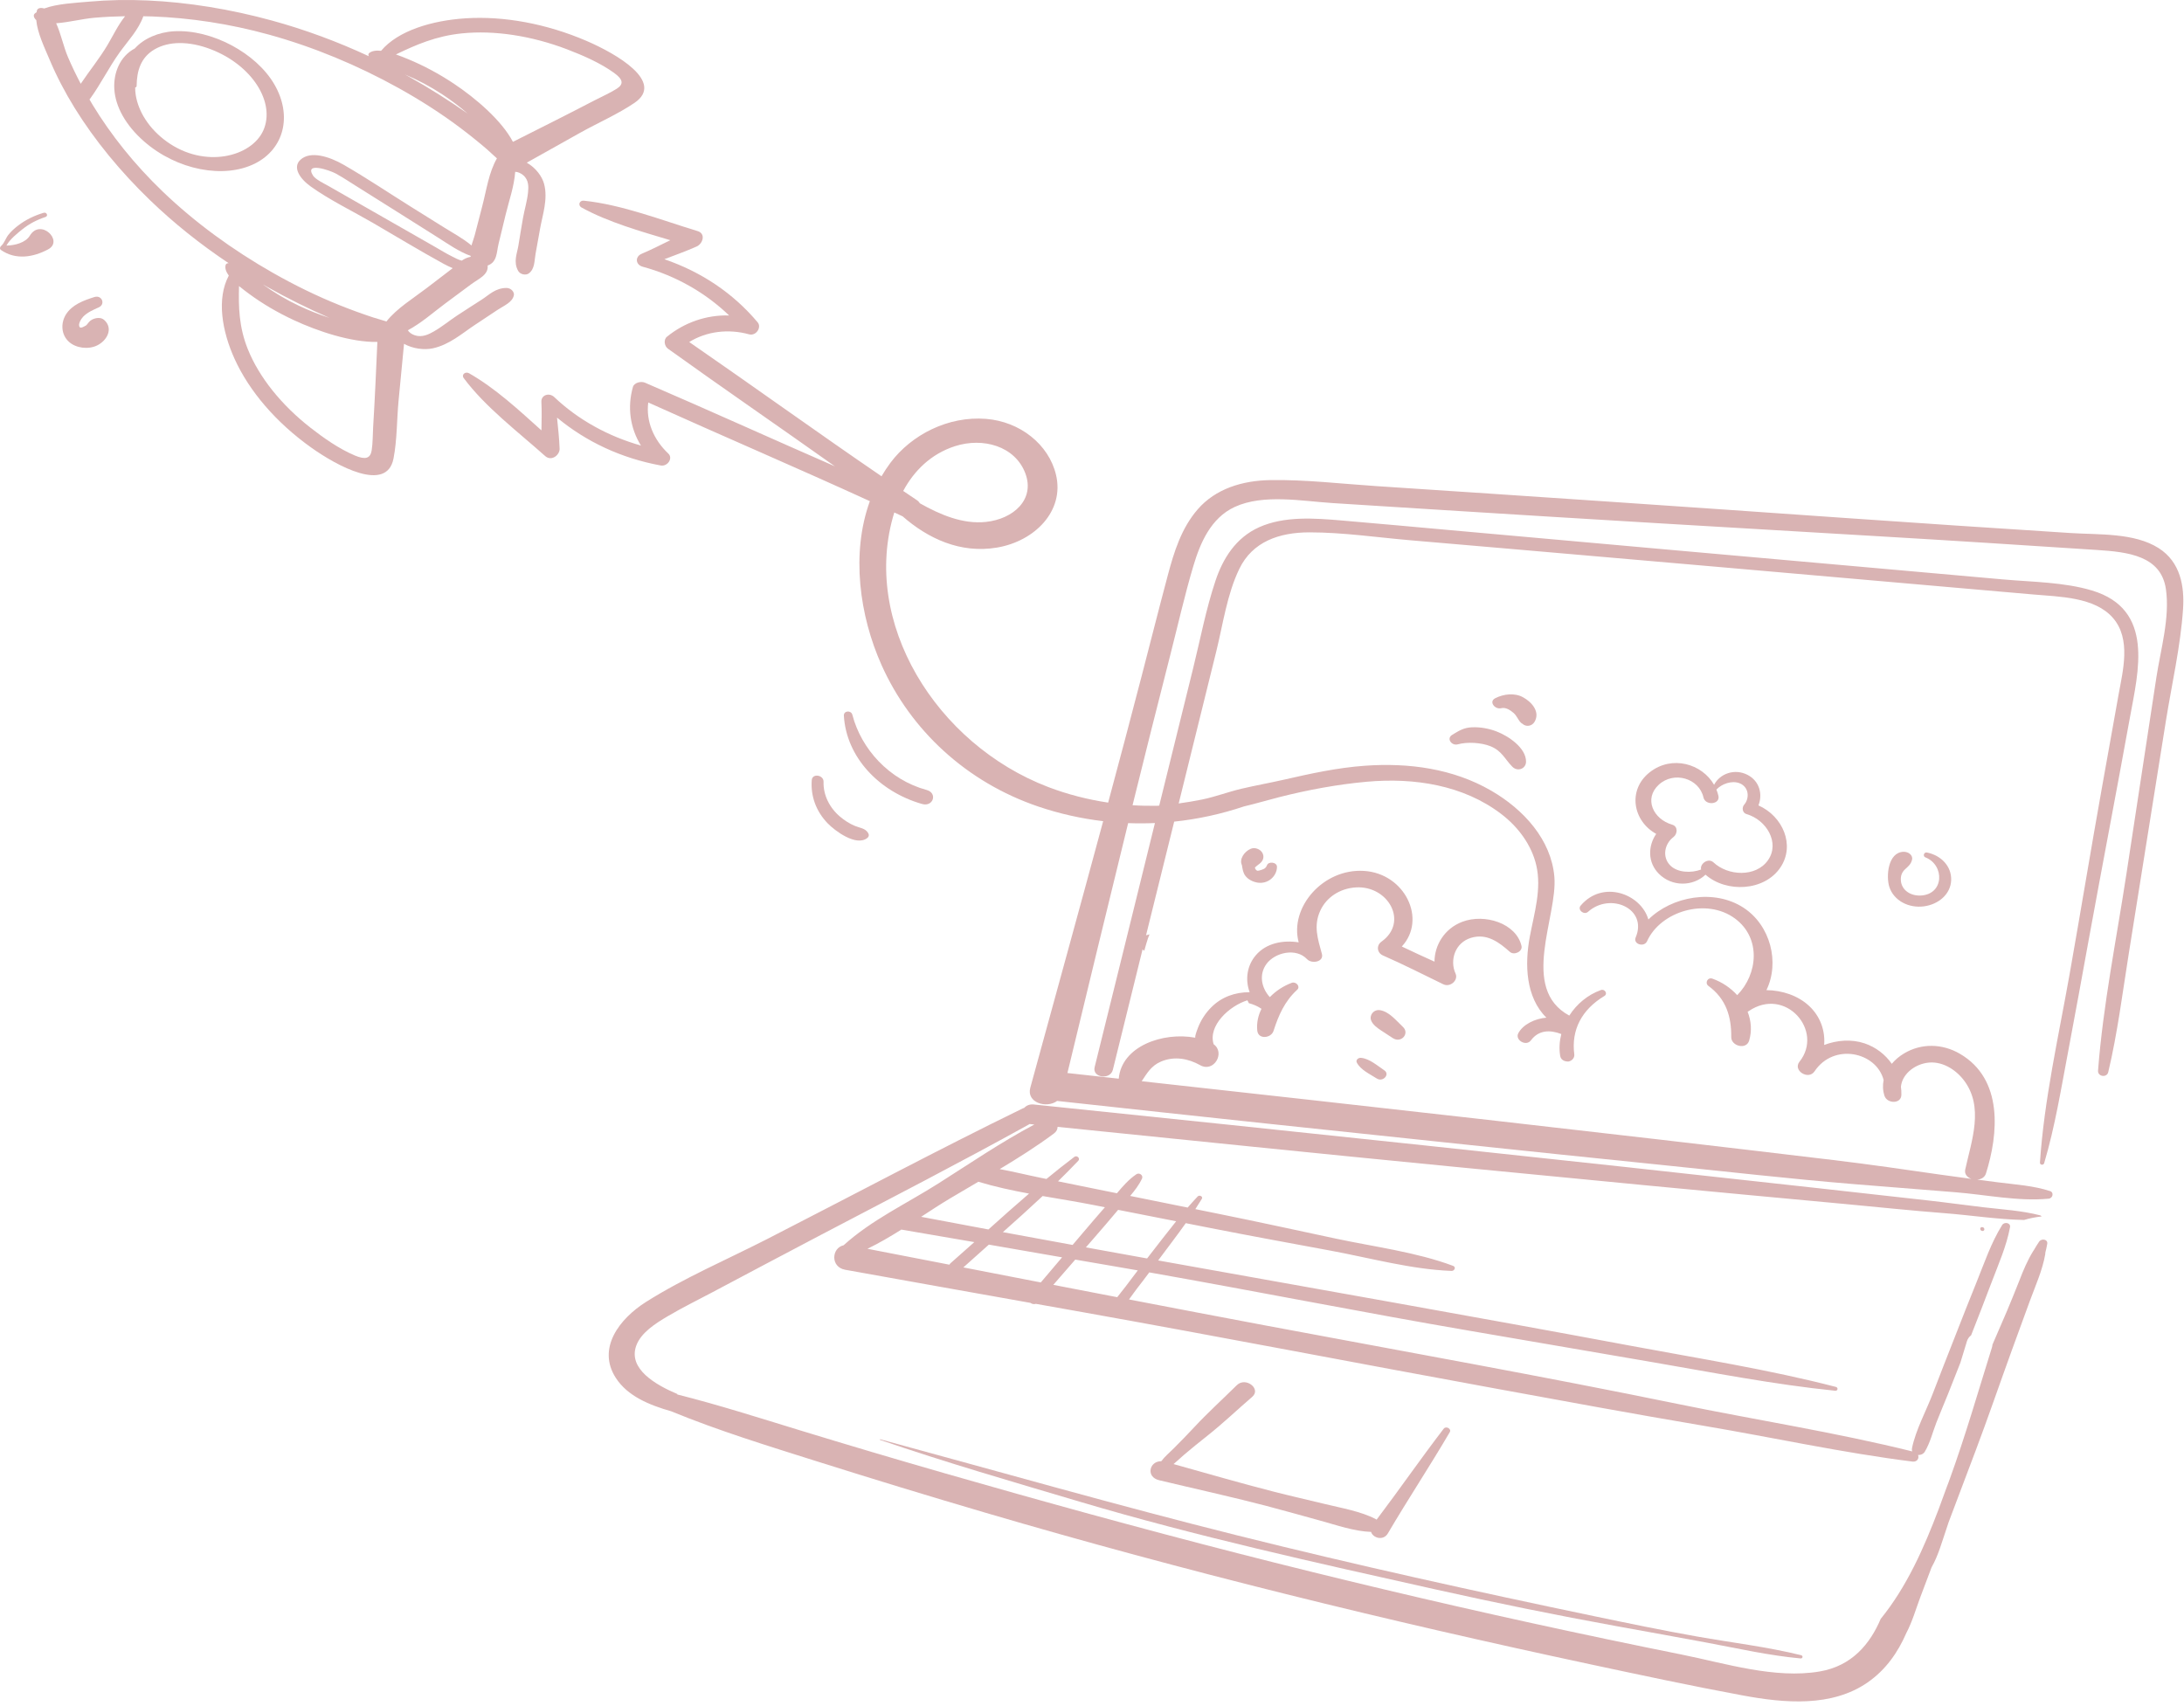 <svg width="402" height="314" viewBox="0 0 402 314" fill="none" xmlns="http://www.w3.org/2000/svg">
<path d="M364.83 225.888C365.332 225.888 365.424 226.601 364.918 226.601C364.417 226.601 364.325 225.888 364.83 225.888Z" fill="#D9B3B3"/>
<path d="M174.882 220.601C173.059 221.694 171.3 222.844 169.549 223.992C173.677 224.775 177.805 225.553 181.936 226.321C184.407 224.101 186.89 221.886 189.415 219.719C186.236 219.129 183.091 218.452 180.079 217.537C178.339 218.559 176.6 219.575 174.882 220.601ZM159.667 229.877C164.694 230.85 169.721 231.828 174.748 232.804C174.801 232.708 174.871 232.612 174.977 232.52C176.435 231.24 177.888 229.945 179.339 228.648C174.863 227.87 170.387 227.099 165.908 226.344C163.895 227.614 161.844 228.823 159.667 229.877ZM191.575 236.073C192.881 234.533 194.189 232.992 195.494 231.453C191.002 230.675 186.506 229.892 182.014 229.112C180.441 230.508 178.874 231.902 177.323 233.306C182.075 234.228 186.824 235.151 191.575 236.073ZM205.646 238.788C206.119 238.144 206.662 237.526 207.141 236.882C207.892 235.866 208.658 234.859 209.429 233.856C207.508 233.521 205.588 233.182 203.661 232.855C201.746 232.53 199.834 232.198 197.919 231.869C196.572 233.417 195.224 234.968 193.877 236.517C197.799 237.277 201.724 238.032 205.646 238.788ZM211.556 231.121C213.203 229.02 214.812 226.892 216.491 224.813C212.931 224.111 209.368 223.412 205.807 222.71C204.274 224.552 202.701 226.367 201.126 228.179C200.708 228.661 200.29 229.139 199.873 229.618C203.628 230.303 207.386 230.977 211.141 231.656C211.28 231.476 211.416 231.299 211.556 231.121ZM201.326 221.828C198.253 221.222 195.082 220.718 191.915 220.168C189.518 222.416 187.063 224.621 184.597 226.813C188.875 227.606 193.153 228.389 197.432 229.17C198.08 228.407 198.729 227.642 199.377 226.879C200.7 225.32 202.027 223.769 203.375 222.231C202.693 222.097 202.008 221.962 201.326 221.828ZM118.905 239.665C125.908 235.235 133.908 231.821 141.34 228.017C156.973 220.016 172.444 211.746 188.254 204.034C188.346 203.991 188.435 203.961 188.527 203.936C188.914 203.51 189.507 203.236 190.278 203.315C238.467 208.287 286.64 213.386 334.78 218.736C341.407 219.471 348.033 220.214 354.659 220.954C358.145 221.341 361.618 221.825 365.101 222.236C368.567 222.644 372.143 222.844 375.509 223.719C375.636 223.752 375.729 223.833 375.792 223.926C374.695 224.045 373.613 224.258 372.558 224.573C367.712 224.481 362.755 223.696 357.979 223.328C351.848 222.854 345.729 222.208 339.608 221.635C327.54 220.51 315.469 219.398 303.403 218.239C279.106 215.905 254.803 213.556 230.523 211.085C218.57 209.868 206.615 208.652 194.662 207.435C194.67 207.856 194.476 208.297 193.977 208.667C190.818 211.016 187.439 213.15 184.009 215.211C186.554 215.675 189.087 216.306 191.583 216.815C191.929 216.883 192.271 216.954 192.616 217.025C194.303 215.634 196.009 214.271 197.757 212.955C198.228 212.598 198.885 213.242 198.489 213.662C197.27 214.947 196.018 216.209 194.746 217.456C197.279 217.973 199.814 218.49 202.35 219.002C203.428 219.22 204.508 219.438 205.588 219.656C206.656 218.381 207.767 217.109 209.153 216.166C209.73 215.773 210.473 216.372 210.208 216.949C209.677 218.095 208.881 219.142 208.023 220.15C211.55 220.862 215.077 221.577 218.606 222.289C219.208 221.6 219.817 220.916 220.452 220.247C220.775 219.904 221.476 220.252 221.22 220.68C220.833 221.321 220.432 221.95 220.02 222.576C221.479 222.872 222.937 223.166 224.396 223.463C231.58 224.915 238.737 226.481 245.9 228.009C253.007 229.527 260.706 230.488 267.466 233.022C268.07 233.248 267.726 233.975 267.159 233.952C259.772 233.668 252.222 231.575 244.982 230.232C237.612 228.863 230.233 227.52 222.882 226.073C221.34 225.769 219.8 225.465 218.258 225.161C216.661 227.411 214.971 229.608 213.32 231.833C213.273 231.897 213.226 231.96 213.178 232.024C242.219 237.249 271.288 242.336 300.286 247.754C312.854 250.101 325.562 252.108 337.912 255.301C338.388 255.423 338.305 256.062 337.789 256.008C326.439 254.85 315.251 252.653 304.036 250.727C292.814 248.801 281.592 246.872 270.37 244.946C250.719 241.573 231.174 237.69 211.544 234.223C210.787 235.237 210.027 236.246 209.245 237.244C208.758 237.868 208.304 238.549 207.814 239.206C216.24 240.828 224.669 242.44 233.103 244.024C258.357 248.765 283.685 253.284 308.841 258.444C323.188 261.389 337.791 263.657 351.978 267.175C351.91 267.007 351.887 266.81 351.933 266.584C352.636 263.17 354.534 259.754 355.787 256.462C357.09 253.038 358.446 249.627 359.78 246.213C361.114 242.8 362.451 239.386 363.832 235.987C365.263 232.462 366.48 228.787 368.525 225.51C368.931 224.859 370.133 225.085 369.979 225.906C369.324 229.411 367.839 232.738 366.572 236.084C365.343 239.335 364.085 242.571 362.813 245.808C362.471 246.056 362.196 246.416 362.045 246.9C361.635 248.21 361.237 249.526 360.842 250.841C360.092 252.757 359.341 254.67 358.576 256.581C357.866 258.355 357.101 260.114 356.411 261.896C355.725 263.667 355.281 265.578 354.291 267.228C354.025 267.671 353.523 267.862 353.048 267.836C353.291 268.411 352.909 269.159 352.015 269.048C339.087 267.426 326.337 264.61 313.505 262.446C300.656 260.276 287.853 257.907 275.042 255.562C249.762 250.94 224.538 246.059 199.235 241.537C196.38 241.028 193.524 240.519 190.668 240.012C190.323 240.131 189.95 240.042 189.671 239.834C178.303 237.809 166.935 235.79 155.573 233.739C152.814 233.243 153.065 229.712 155.275 229.233C160.449 224.55 166.757 221.633 172.7 217.867C178.501 214.189 184.26 210.251 190.389 207.002C190.142 206.977 189.897 206.951 189.652 206.926C189.61 206.924 189.579 206.911 189.543 206.906C176.861 213.936 163.934 220.589 151.072 227.333C144.433 230.815 137.819 234.337 131.197 237.845C128.433 239.31 125.605 240.701 122.921 242.283C120.681 243.603 117.939 245.331 117.09 247.769C115.623 251.989 120.642 254.911 124.689 256.617C124.681 256.642 124.672 256.67 124.664 256.695C132.241 258.601 139.678 260.981 147.124 263.259C155.998 265.976 164.897 268.617 173.827 271.184C191.759 276.336 209.763 281.301 227.867 285.939C245.878 290.549 263.982 294.85 282.173 298.831C291.268 300.82 300.383 302.734 309.517 304.569C317.512 306.176 326.704 309.1 334.954 307.683C340.846 306.672 344.194 302.668 346.172 298.005C350.995 292.072 354.156 284.887 356.837 277.814C357.328 276.466 357.831 275.117 358.32 273.769C358.43 273.467 358.545 273.166 358.663 272.867C358.742 272.649 358.821 272.431 358.9 272.213C361.79 264.237 364.121 256.128 366.644 248.053C366.701 247.871 366.732 247.696 366.742 247.526C367.638 245.468 368.522 243.403 369.412 241.342C370.19 239.538 370.905 237.662 371.668 235.8C372.396 233.891 373.187 232.003 374.261 230.27C374.284 230.232 374.311 230.201 374.337 230.168C374.651 229.624 374.98 229.089 375.332 228.567C375.767 227.926 376.979 228.113 376.826 228.975C376.73 229.52 376.609 230.059 376.473 230.599C376.48 230.685 376.479 230.774 376.462 230.87C375.951 233.831 374.658 236.666 373.618 239.497C372.496 242.551 371.382 245.608 370.272 248.664C368.049 254.782 365.953 260.933 363.652 267.028C361.997 271.41 360.342 275.794 358.687 280.176C358.549 280.589 358.416 281.007 358.274 281.42C357.473 283.739 356.787 286.324 355.54 288.511L353.487 293.95C352.697 296.041 352.002 298.504 350.887 300.615C349.36 304.133 347.151 307.351 343.774 309.698C337.166 314.288 328.47 313.525 320.82 312.106C311.413 310.365 302.054 308.36 292.71 306.363C255.241 298.352 217.966 289.221 181.334 278.45C170.982 275.406 160.666 272.261 150.392 269.015C141.374 266.164 132.257 263.378 123.548 259.792C119.523 258.647 115.503 257.002 113.338 253.629C109.855 248.2 113.986 242.779 118.905 239.665Z" fill="#D9B3B3"/>
<path d="M243.938 276.876C246.96 277.611 250.523 278.22 253.231 279.639C253.289 279.669 253.338 279.705 253.389 279.738C257.58 274.2 261.507 268.506 265.741 262.993C266.168 262.438 267.211 263.021 266.857 263.627C263.182 269.904 259.146 275.997 255.457 282.272C254.623 283.691 252.715 283.126 252.369 281.996C249.249 281.889 245.928 280.716 242.941 279.9C239.597 278.987 236.271 278.035 232.914 277.16C226.434 275.472 219.865 274.043 213.348 272.477C210.863 271.879 211.547 268.952 213.755 268.982C214.373 268.138 215.219 267.444 216.004 266.661C217.298 265.365 218.579 264.06 219.82 262.722C222.303 260.048 225.045 257.567 227.65 254.992C229.281 253.381 232.193 255.662 230.503 257.119C227.731 259.506 225.081 262.051 222.197 264.326C220.75 265.469 219.322 266.625 217.922 267.816C217.273 268.369 216.666 268.974 216.012 269.509C222.139 271.215 228.243 273.001 234.409 274.575C237.576 275.384 240.761 276.106 243.938 276.876Z" fill="#D9B3B3"/>
<path d="M312.417 301.259C318.761 302.38 325.28 303.15 331.519 304.688C331.925 304.79 331.848 305.324 331.416 305.284C325.663 304.762 319.948 303.459 314.291 302.402C308.771 301.371 303.245 300.377 297.719 299.376C286.495 297.339 275.343 295.063 264.228 292.582C242.325 287.693 220.224 282.815 198.771 276.443C186.445 272.784 174.12 269.218 161.983 265.054C161.919 265.031 161.953 264.927 162.019 264.948C183.915 270.891 205.719 277.133 227.756 282.64C249.503 288.076 271.404 292.914 293.385 297.498C299.714 298.816 306.041 300.134 312.417 301.259Z" fill="#D9B3B3"/>
<path d="M19.799 8.268C20.82 6.547 21.722 4.616 23.025 2.984C21.124 3.017 19.245 3.108 17.399 3.268C15.122 3.46 12.751 4.109 10.338 4.279C11.251 6.324 11.676 8.549 12.503 10.493C13.207 12.14 14.001 13.785 14.861 15.422C16.472 13.017 18.326 10.749 19.799 8.268ZM17.015 19.239C20.417 24.845 24.737 30.258 29.942 35.253C35.854 40.928 42.785 45.996 50.293 50.259C54.215 52.487 58.329 54.507 62.526 56.187C64.57 57.005 66.638 57.763 68.714 58.445C69.516 58.709 70.346 58.909 71.13 59.175C73.023 56.772 76.018 54.958 78.524 53.039C80.094 51.835 81.669 50.634 83.242 49.43C83.27 49.407 83.297 49.385 83.325 49.362C82.735 49.116 82.167 48.84 81.647 48.556C77.232 46.146 72.926 43.513 68.584 40.996C64.853 38.837 60.67 36.812 57.213 34.343C55.153 32.873 53.808 30.795 55.298 29.412C57.129 27.709 60.606 28.808 63.245 30.326C67.498 32.772 71.593 35.535 75.737 38.122C77.711 39.354 79.682 40.583 81.652 41.815C83.37 42.884 85.268 43.916 86.788 45.188C86.952 44.559 87.211 43.946 87.37 43.338C87.84 41.523 88.308 39.709 88.781 37.894C89.535 35.002 89.967 31.761 91.467 29.151C90.855 28.634 90.287 28.046 89.669 27.513C88.063 26.132 86.393 24.789 84.67 23.497C81.137 20.838 77.304 18.398 73.36 16.205C65.805 12.011 57.725 8.645 49.505 6.375C42.268 4.378 35.019 3.288 27.999 3.027C27.456 3.006 26.916 3.001 26.379 2.991C25.519 5.477 23.512 7.571 22.003 9.674C20.033 12.421 18.566 15.44 16.581 18.18C16.548 18.225 16.506 18.261 16.467 18.299C16.651 18.613 16.826 18.927 17.015 19.239ZM60.611 58.506C56.7 56.78 52.873 54.897 49.16 52.798C48.89 52.646 48.625 52.492 48.355 52.337C50.44 53.845 52.692 55.188 55.066 56.306C56.867 57.155 58.73 57.892 60.611 58.506ZM45.625 64.299C47.718 69.497 51.843 74.584 57.151 78.735C59.551 80.61 62.41 82.627 65.324 83.852C67.239 84.655 68.166 84.412 68.411 82.914C68.631 81.543 68.595 80.065 68.681 78.656C69.001 73.433 69.229 68.189 69.46 62.943C64.664 63.04 58.529 60.999 54.064 58.921C51.164 57.571 48.364 55.946 45.842 54.086C45.299 53.685 44.639 53.194 43.996 52.657C43.896 56.458 43.96 60.171 45.625 64.299ZM86.596 47.281C86.624 47.228 86.649 47.175 86.668 47.122C84.422 46.308 82.437 44.876 80.436 43.614C77.914 42.023 75.389 40.431 72.865 38.839C70.479 37.337 68.094 35.834 65.703 34.336C64.419 33.532 63.153 32.684 61.814 31.948C60.717 31.348 55.955 29.713 57.625 32.331C58.073 33.036 59.757 33.834 60.506 34.262C61.833 35.023 63.161 35.78 64.489 36.538C66.997 37.97 69.502 39.404 72.01 40.836C74.666 42.355 77.321 43.873 79.977 45.388C81.032 45.991 82.081 46.648 83.175 47.19C83.712 47.456 84.386 47.839 84.998 47.981C85.46 47.654 85.978 47.395 86.596 47.281ZM74.526 13.706C74.796 13.856 75.069 14.003 75.339 14.152C79.066 16.233 82.632 18.499 86.081 20.906C84.633 19.652 83.075 18.468 81.432 17.384C79.27 15.957 76.94 14.725 74.526 13.706ZM94.412 26.112C99.445 23.583 104.483 21.056 109.455 18.466C110.796 17.766 112.26 17.135 113.505 16.345C114.863 15.478 114.682 14.616 113.034 13.42C110.523 11.598 107.261 10.179 104.344 9.066C97.889 6.608 91.05 5.528 85.015 6.146C80.224 6.638 76.558 8.245 72.876 10.021C73.691 10.303 74.471 10.622 75.108 10.883C78.064 12.102 80.915 13.651 83.542 15.404C87.59 18.104 92.347 22.174 94.412 26.112ZM9.152 11.035C8.214 8.805 6.872 6.04 6.677 3.703C6.229 3.298 6.029 2.763 6.463 2.436C6.546 2.373 6.641 2.315 6.73 2.254C6.749 2.155 6.763 2.051 6.788 1.955C6.916 1.45 7.537 1.374 8.138 1.562C10.516 0.68 13.82 0.535 16.425 0.302C19.916 -0.012 23.523 -0.078 27.209 0.089C34.646 0.424 42.41 1.691 50.051 3.782C56.102 5.437 62.114 7.657 67.901 10.354C67.901 10.351 67.899 10.348 67.896 10.346C67.76 10.153 67.793 9.9 67.938 9.781C68.458 9.347 69.249 9.254 70.145 9.35C73.282 5.617 79.565 3.772 85.647 3.374C92.728 2.91 100.569 4.357 107.924 7.515C113.51 9.912 122.44 15.098 116.784 18.94C113.738 21.008 110.061 22.61 106.763 24.452C103.492 26.279 100.227 28.112 96.962 29.944C98.604 30.877 99.787 32.463 100.157 33.882C100.881 36.662 99.876 39.514 99.425 42.017C99.144 43.589 98.86 45.163 98.576 46.736C98.343 48.026 98.46 49.544 97.293 50.355C96.792 50.705 95.751 50.558 95.359 49.838C94.46 48.181 95.172 46.691 95.42 45.203C95.701 43.513 95.963 41.812 96.266 40.129C96.55 38.538 97.043 36.989 97.198 35.36C97.285 34.475 97.371 33.175 96.333 32.273C95.84 31.847 95.303 31.647 94.832 31.627C94.632 34.338 93.7 36.926 93.087 39.45C92.647 41.275 92.202 43.1 91.759 44.924C91.403 46.399 91.531 48.264 89.758 48.878C89.95 50.599 88.057 51.336 86.769 52.294C85.174 53.478 83.579 54.664 81.984 55.845C79.773 57.482 77.647 59.41 75.072 60.799C75.303 61.174 75.737 61.519 76.38 61.729C77.73 62.168 78.969 61.511 79.801 61.043C81.332 60.178 82.635 59.078 84.071 58.128C85.591 57.122 87.144 56.141 88.681 55.148C90.034 54.276 91.178 53.022 93.21 53.006C94.095 53.001 94.707 53.782 94.588 54.349C94.312 55.667 92.767 56.258 91.604 57.028C90.184 57.971 88.764 58.911 87.345 59.854C85.085 61.349 82.732 63.455 79.676 64.119C78.114 64.459 76.024 64.213 74.368 63.293C74.034 66.783 73.694 70.27 73.363 73.76C73.029 77.28 73.099 81.001 72.43 84.417C71.189 90.758 62.09 85.821 57.229 82.351C50.833 77.784 45.898 72.047 43.181 66.066C40.845 60.929 39.846 54.975 42.112 50.733C41.616 50.046 41.352 49.362 41.544 48.741C41.597 48.569 41.834 48.429 42.084 48.452C42.087 48.452 42.09 48.452 42.092 48.452C36.851 44.955 31.974 41.054 27.637 36.87C22.159 31.586 17.433 25.831 13.772 19.921C11.96 16.993 10.41 14.023 9.152 11.035Z" fill="#D9B3B3"/>
<path d="M24.993 17.551C25.488 20.544 27.42 23.699 30.694 26.061C37.669 31.097 46.323 28.882 48.481 23.981C50.713 18.915 46.488 11.988 38.719 9.036C34.85 7.566 31.097 7.525 28.417 9.107C25.884 10.599 25.177 13.091 25.149 15.823C25.149 15.977 25.035 16.068 24.882 16.107C24.879 16.57 24.91 17.049 24.993 17.551ZM24.823 8.914C26.443 7.107 29.138 5.913 32.052 5.754C38.997 5.371 47.158 9.781 50.49 15.513C53.867 21.322 52.264 27.432 46.925 30.106C41.23 32.955 32.592 31.343 26.524 26.038C23.203 23.137 21.221 19.672 21.038 16.337C20.876 13.43 22.07 10.361 24.823 8.914Z" fill="#D9B3B3"/>
<path d="M168.756 92.063C169.017 92.238 169.201 92.438 169.321 92.648C173.059 94.752 177.209 96.528 181.465 96.077C186.565 95.537 190.548 91.926 188.725 87.118C186.827 82.118 180.945 80.466 175.759 82.138C171.35 83.563 168.23 86.68 166.25 90.375C167.086 90.938 167.915 91.505 168.756 92.063ZM86.351 68.716C91.217 71.497 95.498 75.478 99.662 79.226C99.69 77.47 99.74 75.714 99.651 73.96C99.59 72.718 101.082 72.196 102.039 73.111C106.415 77.27 111.968 80.324 117.978 82.019C115.949 78.742 115.453 74.926 116.5 71.233C116.72 70.46 117.956 70.115 118.718 70.445C130.415 75.483 142.006 80.744 153.677 85.841C143.464 78.593 133.12 71.489 122.952 64.195C122.29 63.719 122.089 62.53 122.768 61.98C126 59.355 130.036 57.948 134.201 58.07C129.869 53.896 124.38 50.746 118.304 49.101C116.97 48.741 116.837 47.256 118.106 46.718C119.899 45.956 121.633 45.076 123.378 44.217C117.803 42.55 111.943 40.897 107.03 38.191C106.337 37.805 106.624 36.855 107.47 36.944C114.529 37.681 121.683 40.502 128.394 42.534C129.975 43.013 129.363 44.873 128.224 45.378C126.284 46.237 124.274 46.959 122.287 47.717C129.115 50.059 134.933 53.954 139.461 59.337C140.235 60.257 139.169 61.897 137.875 61.542C134.1 60.5 130.072 60.972 126.863 62.961C138.71 71.134 150.367 79.551 162.259 87.673C162.757 86.822 163.3 85.99 163.901 85.187C167.773 80.022 174.515 76.56 181.477 77.105C187.745 77.597 193.053 81.801 194.381 87.42C195.951 94.067 190.467 99.625 183.511 100.799C176.747 101.939 170.807 99.123 166.145 95.048C165.632 94.807 165.12 94.574 164.611 94.336C158.376 114.492 172.313 137.009 192.967 144.886C196.477 146.224 200.185 147.179 203.973 147.745C206.069 139.949 208.143 132.148 210.167 124.337C211.767 118.174 213.323 112.003 214.966 105.85C216.093 101.622 217.44 97.24 220.449 93.768C223.737 89.975 228.65 88.462 233.824 88.375C240.304 88.269 246.878 89.06 253.337 89.483C281.86 91.356 310.376 93.294 338.888 95.297C352.97 96.285 367.055 97.22 381.144 98.122C386.334 98.454 392.848 98.044 397.332 100.897C401.354 103.457 402.102 107.935 401.825 112.099C401.367 118.99 399.751 125.924 398.661 132.751C397.524 139.88 396.386 147.012 395.249 154.141C394.111 161.27 392.974 168.399 391.837 175.528C390.676 182.807 389.766 190.162 388.059 197.351C387.798 198.454 386.093 198.188 386.178 197.08C387.102 184.984 389.57 172.89 391.401 160.88C393.239 148.827 395.076 136.773 396.913 124.72C397.704 119.535 399.417 113.746 398.677 108.49C397.801 102.271 391.64 101.607 385.945 101.237C372.557 100.365 359.169 99.496 345.775 98.713C318.979 97.144 292.184 95.565 265.397 93.875C258.702 93.452 252.007 93.031 245.313 92.608C239.675 92.253 232.572 90.882 227.288 93.31C222.846 95.35 220.908 100.008 219.678 104.116C218.041 109.59 216.792 115.181 215.375 120.706C213.028 129.87 210.732 139.044 208.463 148.226C209.958 148.325 211.458 148.355 212.953 148.332C213.095 148.32 213.234 148.307 213.373 148.297C215.442 139.901 217.512 131.507 219.592 123.113C220.925 117.733 221.961 112.19 223.728 106.911C225.089 102.846 227.439 98.987 231.781 97.045C236.416 94.977 241.919 95.383 246.898 95.806C253.555 96.371 260.207 96.982 266.86 97.582C293.998 100.031 321.141 102.431 348.282 104.843C355.111 105.452 361.94 106.057 368.77 106.666C374.118 107.139 379.906 107.155 385.055 108.698C396.639 112.17 393.576 123.63 392.052 132.049C389.602 145.593 386.995 159.111 384.524 172.649C383.259 179.576 382.021 186.507 380.703 193.426C379.385 200.345 378.276 207.332 376.263 214.114C376.131 214.557 375.455 214.466 375.485 214.002C376.259 202.423 378.9 190.846 380.93 179.403C382.969 167.903 384.855 156.379 386.913 144.881C387.927 139.211 388.94 133.54 389.957 127.87C390.753 123.425 392.3 117.644 388.921 113.746C385.569 109.882 379.057 109.851 374.158 109.423C367.677 108.858 361.196 108.293 354.715 107.725C329.493 105.525 304.273 103.295 279.046 101.126C272.564 100.568 266.082 100.01 259.6 99.453C253.467 98.926 247.228 98.001 241.061 97.996C235.386 97.991 230.517 99.752 228.121 104.707C225.852 109.398 225.117 114.867 223.892 119.839C221.588 129.193 219.272 138.547 216.956 147.902C218.403 147.704 219.84 147.466 221.248 147.179C223.742 146.67 226.052 145.768 228.53 145.187C231.105 144.584 233.713 144.12 236.293 143.532C241.234 142.405 246.128 141.323 251.226 140.958C259.356 140.377 267.462 141.497 274.436 145.522C280.535 149.04 285.503 154.615 286.103 161.354C286.758 168.721 279.633 181.963 288.853 186.951C290.198 184.852 292.219 183.129 294.674 182.249C295.383 181.996 295.982 182.934 295.324 183.332C291.131 185.861 289.187 189.586 289.773 194.092C289.842 194.617 289.485 195.144 288.949 195.334C288.841 195.375 288.736 195.41 288.62 195.41C287.892 195.4 287.288 195.06 287.174 194.358C286.957 193.028 287.047 191.662 287.382 190.344C285.324 189.553 283.223 189.576 281.793 191.507C280.915 192.693 278.801 191.459 279.471 190.192C280.313 188.603 282.509 187.503 284.637 187.331C280.804 183.55 280.641 177.487 281.579 172.454C282.386 168.131 283.798 163.665 282.773 159.268C281.907 155.555 279.462 152.22 276.285 149.807C269.359 144.544 260.364 143.112 251.589 143.902C246.206 144.387 240.747 145.4 235.539 146.721C233.343 147.278 231.183 147.927 228.972 148.447C224.794 149.851 220.485 150.791 216.129 151.247C214.4 158.221 212.672 165.198 210.946 172.173C211.155 172.102 211.369 172.044 211.586 171.993C211.158 172.979 210.935 173.998 210.62 175.016C210.506 174.945 210.398 174.862 210.306 174.766C208.48 182.151 206.654 189.538 204.839 196.926C204.363 198.859 201.003 198.388 201.485 196.444C205.204 181.469 208.892 166.488 212.583 151.508C210.941 151.579 209.295 151.584 207.653 151.521C203.881 166.846 200.185 182.186 196.477 197.524C199.625 197.871 202.774 198.218 205.922 198.565C206.445 192.577 214.061 189.916 219.998 191.021C219.998 190.881 220.001 190.772 220.012 190.719C220.126 190.189 220.321 189.662 220.519 189.155C221.067 187.764 221.883 186.487 222.982 185.397C224.867 183.524 227.291 182.647 230.019 182.642C229.176 180.387 229.496 177.766 231.171 175.822C233.087 173.602 236.146 173.019 239.041 173.465C237.318 167.049 243.522 159.841 251.069 160.317C258.618 160.794 262.663 169.241 258.026 174.233C260.013 175.191 262.025 176.109 264.04 177.021C264.058 173.957 265.894 170.926 269.15 169.687C273.263 168.123 279.092 169.94 280.06 174.145C280.29 175.146 278.707 175.929 277.903 175.212C275.96 173.481 273.701 171.752 270.776 172.634C267.804 173.529 266.802 176.793 267.921 179.229C268.466 180.417 266.963 181.819 265.654 181.182C261.968 179.398 258.326 177.53 254.562 175.886C253.438 175.394 253.309 174.033 254.279 173.341C259.329 169.75 255.535 162.986 249.561 163.356C246.621 163.536 244.133 165.181 243.008 167.659C241.738 170.455 242.567 172.839 243.317 175.599C243.716 177.074 241.446 177.482 240.583 176.565C238.567 174.418 234.662 175.315 233.1 177.465C231.695 179.403 232.176 181.854 233.735 183.555C234.826 182.417 236.218 181.502 237.763 180.921C238.545 180.627 239.419 181.601 238.773 182.191C236.438 184.33 235.322 186.946 234.414 189.769C233.969 191.142 231.583 191.393 231.419 189.708C231.28 188.286 231.581 186.928 232.199 185.704C231.5 185.22 230.709 184.888 229.863 184.662C229.802 184.487 229.716 184.32 229.607 184.168H229.646C229.638 184.155 229.629 184.14 229.621 184.13C226.256 185.169 222.317 188.821 223.391 192.225C225.579 193.791 223.433 197.496 220.917 196.084C218.712 194.848 216.174 194.379 213.735 195.398C211.879 196.173 211.108 197.605 210.147 199.032C252.6 203.723 295.049 208.462 337.447 213.541C344.081 214.334 350.702 215.297 357.311 216.25C359.163 216.516 361.016 216.767 362.871 217.01C362.115 216.747 361.545 216.138 361.733 215.282C362.896 209.962 365.249 203.746 361.451 198.814C359.926 196.832 357.316 195.172 354.548 195.666C352.141 196.097 350.092 197.886 349.895 200.058C349.965 200.555 349.993 201.054 349.978 201.553C349.927 203.284 347.335 203.17 346.866 201.711C346.551 200.73 346.52 199.749 346.713 198.816C345.379 193.639 337.533 191.91 333.998 197.21C332.876 198.892 329.937 197.06 331.228 195.438C335.77 189.733 328.61 181.504 321.86 186.14C321.799 186.183 321.738 186.211 321.677 186.244C322.334 187.914 322.49 189.741 321.964 191.543C321.445 193.317 318.644 192.562 318.662 190.907C318.703 187.242 317.77 183.894 314.456 181.482C313.759 180.975 314.299 179.829 315.211 180.156C316.986 180.79 318.554 181.859 319.762 183.192C323.58 179.312 324.182 172.67 319.373 169.099C314.088 165.173 305.652 167.753 303.174 173.25C302.632 174.454 300.552 173.79 301.073 172.566C303.331 167.256 296.403 164.185 292.304 167.847C291.552 168.518 290.301 167.469 290.942 166.709C295.004 161.904 302.059 164.534 303.41 169.266C307.739 164.993 315.514 163.566 320.922 167.092C325.903 170.336 327.611 177.188 325.14 182.262C328.055 182.3 330.957 183.266 333.004 185.182C335.099 187.141 335.97 189.769 335.765 192.359C338.12 191.462 340.789 191.256 343.186 192.057C345.303 192.764 347.029 194.133 348.213 195.826C348.83 195.091 349.595 194.442 350.462 193.923C353.665 191.996 357.511 192.105 360.717 193.961C368.798 198.636 367.825 208.797 365.546 216.017C365.319 216.739 364.657 217.094 363.945 217.15C365.22 217.317 366.495 217.482 367.771 217.646C370.985 218.06 374.273 218.252 377.341 219.253C378.113 219.504 377.852 220.581 377.097 220.652C371.527 221.194 365.531 219.92 359.961 219.474C353.804 218.979 347.645 218.5 341.488 217.996C329.372 217.005 317.285 215.604 305.194 214.375C281.36 211.952 257.542 209.392 233.718 206.886C220.669 205.512 207.628 204.075 194.582 202.661C192.63 204.1 188.892 202.975 189.641 200.238C194.117 183.884 198.637 167.535 203.055 151.163C199.041 150.689 195.058 149.802 191.172 148.49C177.836 143.976 167.617 134.373 162.273 122.444C158.209 113.374 156.611 101.911 160.113 92.255C146.593 86.067 132.881 80.21 119.322 74.089C118.88 77.495 120.274 80.912 123.008 83.487C123.946 84.371 122.855 85.915 121.613 85.686C114.345 84.343 107.924 81.34 102.532 76.877C102.716 78.785 102.944 80.694 103.005 82.607C103.041 83.73 101.53 85.005 100.341 83.945C95.303 79.444 89.304 74.921 85.352 69.593C84.879 68.955 85.664 68.324 86.351 68.716Z" fill="#D9B3B3"/>
<path d="M156.892 131.583C158.526 137.871 163.653 143.558 170.559 145.418C172.616 145.973 171.792 148.591 169.71 147.995C161.78 145.722 155.776 139.376 155.328 131.743C155.272 130.8 156.664 130.701 156.892 131.583Z" fill="#D9B3B3"/>
<path d="M159.787 153.325C159.993 153.665 159.96 154.01 159.62 154.273C157.577 155.855 153.683 152.945 152.338 151.551C150.2 149.334 149.19 146.526 149.418 143.596C149.521 142.294 151.623 142.656 151.587 143.908C151.514 146.343 152.681 148.695 154.637 150.343C155.445 151.022 156.369 151.627 157.374 152.041C158.314 152.428 159.253 152.451 159.787 153.325Z" fill="#D9B3B3"/>
<path d="M321.474 149.86C320.694 149.637 320.596 148.647 321.033 148.142C322.075 146.941 321.931 144.87 320.208 144.186C318.763 143.611 316.892 144.313 315.934 145.347C316.085 145.717 316.212 146.102 316.303 146.502C316.664 148.097 313.904 148.365 313.545 146.784C312.749 143.274 308.113 141.875 305.314 144.462C302.533 147.035 304.301 150.793 307.78 151.802C308.906 152.129 308.778 153.512 308.034 154.078C306.357 155.35 305.913 157.765 307.428 159.303C308.748 160.644 311.283 160.758 313.119 160.061C312.831 159.022 314.433 157.841 315.405 158.758C318.046 161.245 323.178 161.529 325.414 158.368C327.682 155.165 325.155 150.91 321.474 149.86ZM327.719 159.673C324.778 164.06 317.786 164.395 313.924 161.014C311.61 163.196 307.77 163.277 305.344 160.849C303.255 158.758 303.317 155.745 304.851 153.502C300.538 151.133 299.535 145.398 303.662 142.156C307.737 138.955 313.281 140.587 315.505 144.467C316.567 142.41 319.285 141.421 321.646 142.63C323.895 143.781 324.474 146.226 323.671 148.261C328.137 150.236 330.474 155.563 327.719 159.673Z" fill="#D9B3B3"/>
<path d="M254.033 185.957C255.726 186.231 257.07 187.959 258.218 189.019C259.529 190.23 257.92 192.116 256.355 191.089C255.654 190.63 254.953 190.172 254.252 189.713C253.522 189.234 252.672 188.628 252.374 187.835C252.01 186.864 252.852 185.767 254.033 185.957Z" fill="#D9B3B3"/>
<path d="M253.425 198.535C252.14 197.709 250.424 196.941 249.741 195.595C249.503 195.129 250.011 194.683 250.507 194.728C252.111 194.88 253.53 196.185 254.789 197.017C255.915 197.759 254.552 199.257 253.425 198.535Z" fill="#D9B3B3"/>
<path d="M280.89 140.228C280.869 141.52 279.331 142.129 278.351 141.122C276.958 139.696 276.436 138.203 274.334 137.364C272.665 136.697 270.091 136.53 268.329 137.017C267.2 137.331 266.19 135.947 267.286 135.278C268.523 134.523 269.437 133.933 270.98 133.879C272.488 133.826 274 134.092 275.393 134.617C277.695 135.484 280.931 137.706 280.89 140.228Z" fill="#D9B3B3"/>
<path d="M275.22 128.529C276.739 127.754 278.771 127.495 280.322 128.342C282.065 129.29 283.523 131.125 282.437 132.906C281.965 133.684 280.895 133.859 280.218 133.223C280.173 133.198 280.12 133.167 280.061 133.132C279.961 133.035 279.861 132.939 279.762 132.843C279.649 132.701 279.363 132.24 279.273 132.098C279.089 131.801 278.898 131.505 278.628 131.269C278.036 130.75 277.183 130.154 276.323 130.367C275.172 130.656 273.975 129.168 275.22 128.529Z" fill="#D9B3B3"/>
<path d="M354.401 157.826C353.876 157.621 354.117 156.813 354.696 156.932C357.328 157.474 359.209 159.474 359.145 161.98C359.08 164.555 356.861 166.479 354.129 166.841C351.317 167.214 348.6 165.794 347.77 163.293C347.144 161.407 347.455 156.886 350.387 156.797C351.236 156.772 352.157 157.403 351.937 158.275C351.728 159.104 351.298 159.426 350.664 160.013C350.035 160.594 349.826 161.271 349.884 162.087C350.008 163.835 351.63 164.92 353.484 164.852C357.883 164.687 357.971 159.22 354.401 157.826Z" fill="#D9B3B3"/>
<path d="M231.7 160.267C232.36 160.084 232.958 159.965 233.195 159.301C233.484 158.488 235.054 158.711 235.049 159.567C235.04 161.29 233.379 162.829 231.394 162.461C230.559 162.304 229.741 161.886 229.248 161.247C228.786 160.649 228.711 159.952 228.599 159.276C228.057 158.156 229.039 156.751 230.214 156.247C230.982 155.915 231.97 156.316 232.343 156.964C232.764 157.687 232.53 158.462 231.856 158.982C231.731 159.078 231.606 159.174 231.48 159.271C231.466 159.281 231.118 159.59 231.316 159.392C231.205 159.504 231.099 159.6 230.996 159.686C231.004 159.734 231.007 159.783 231.015 159.828C231.038 159.892 231.068 159.96 231.107 160.018C231.185 160.14 231.269 160.203 231.4 160.274C231.594 160.353 231.608 160.355 231.447 160.282C231.53 160.277 231.617 160.272 231.7 160.267Z" fill="#D9B3B3"/>
<path d="M0.208 45.276C0.768 44.803 1.071 43.819 1.533 43.234C2.051 42.577 2.688 42.017 3.365 41.498C4.745 40.441 6.332 39.675 8.044 39.169C8.598 39.007 8.929 39.759 8.375 39.942C6.833 40.451 5.414 41.178 4.175 42.162C3.373 42.798 1.734 44.098 1.191 45.205C2.777 45.18 4.72 44.661 5.489 43.383C7.446 40.127 11.782 44.331 8.871 45.895C6.115 47.377 2.872 47.899 0.186 46.019C-0.104 45.816 -0.023 45.474 0.208 45.276Z" fill="#D9B3B3"/>
<path d="M17.375 54.679C18.755 54.246 19.462 55.999 18.187 56.575C17.163 57.036 16.055 57.512 15.295 58.313C14.95 58.676 14.237 59.763 14.708 60.252C14.869 60.419 15.287 60.199 15.468 60.11C15.613 60.036 15.752 59.966 15.885 59.877C15.908 59.849 15.927 59.829 15.958 59.793C16.264 59.446 16.484 59.071 16.932 58.84C17.594 58.496 18.563 58.346 19.181 58.899C20.893 60.434 19.749 62.667 17.884 63.585C16.253 64.388 13.948 64.097 12.648 62.883C11.237 61.565 11.167 59.469 12.125 57.91C13.233 56.113 15.334 55.318 17.375 54.679Z" fill="#D9B3B3"/>
</svg>
